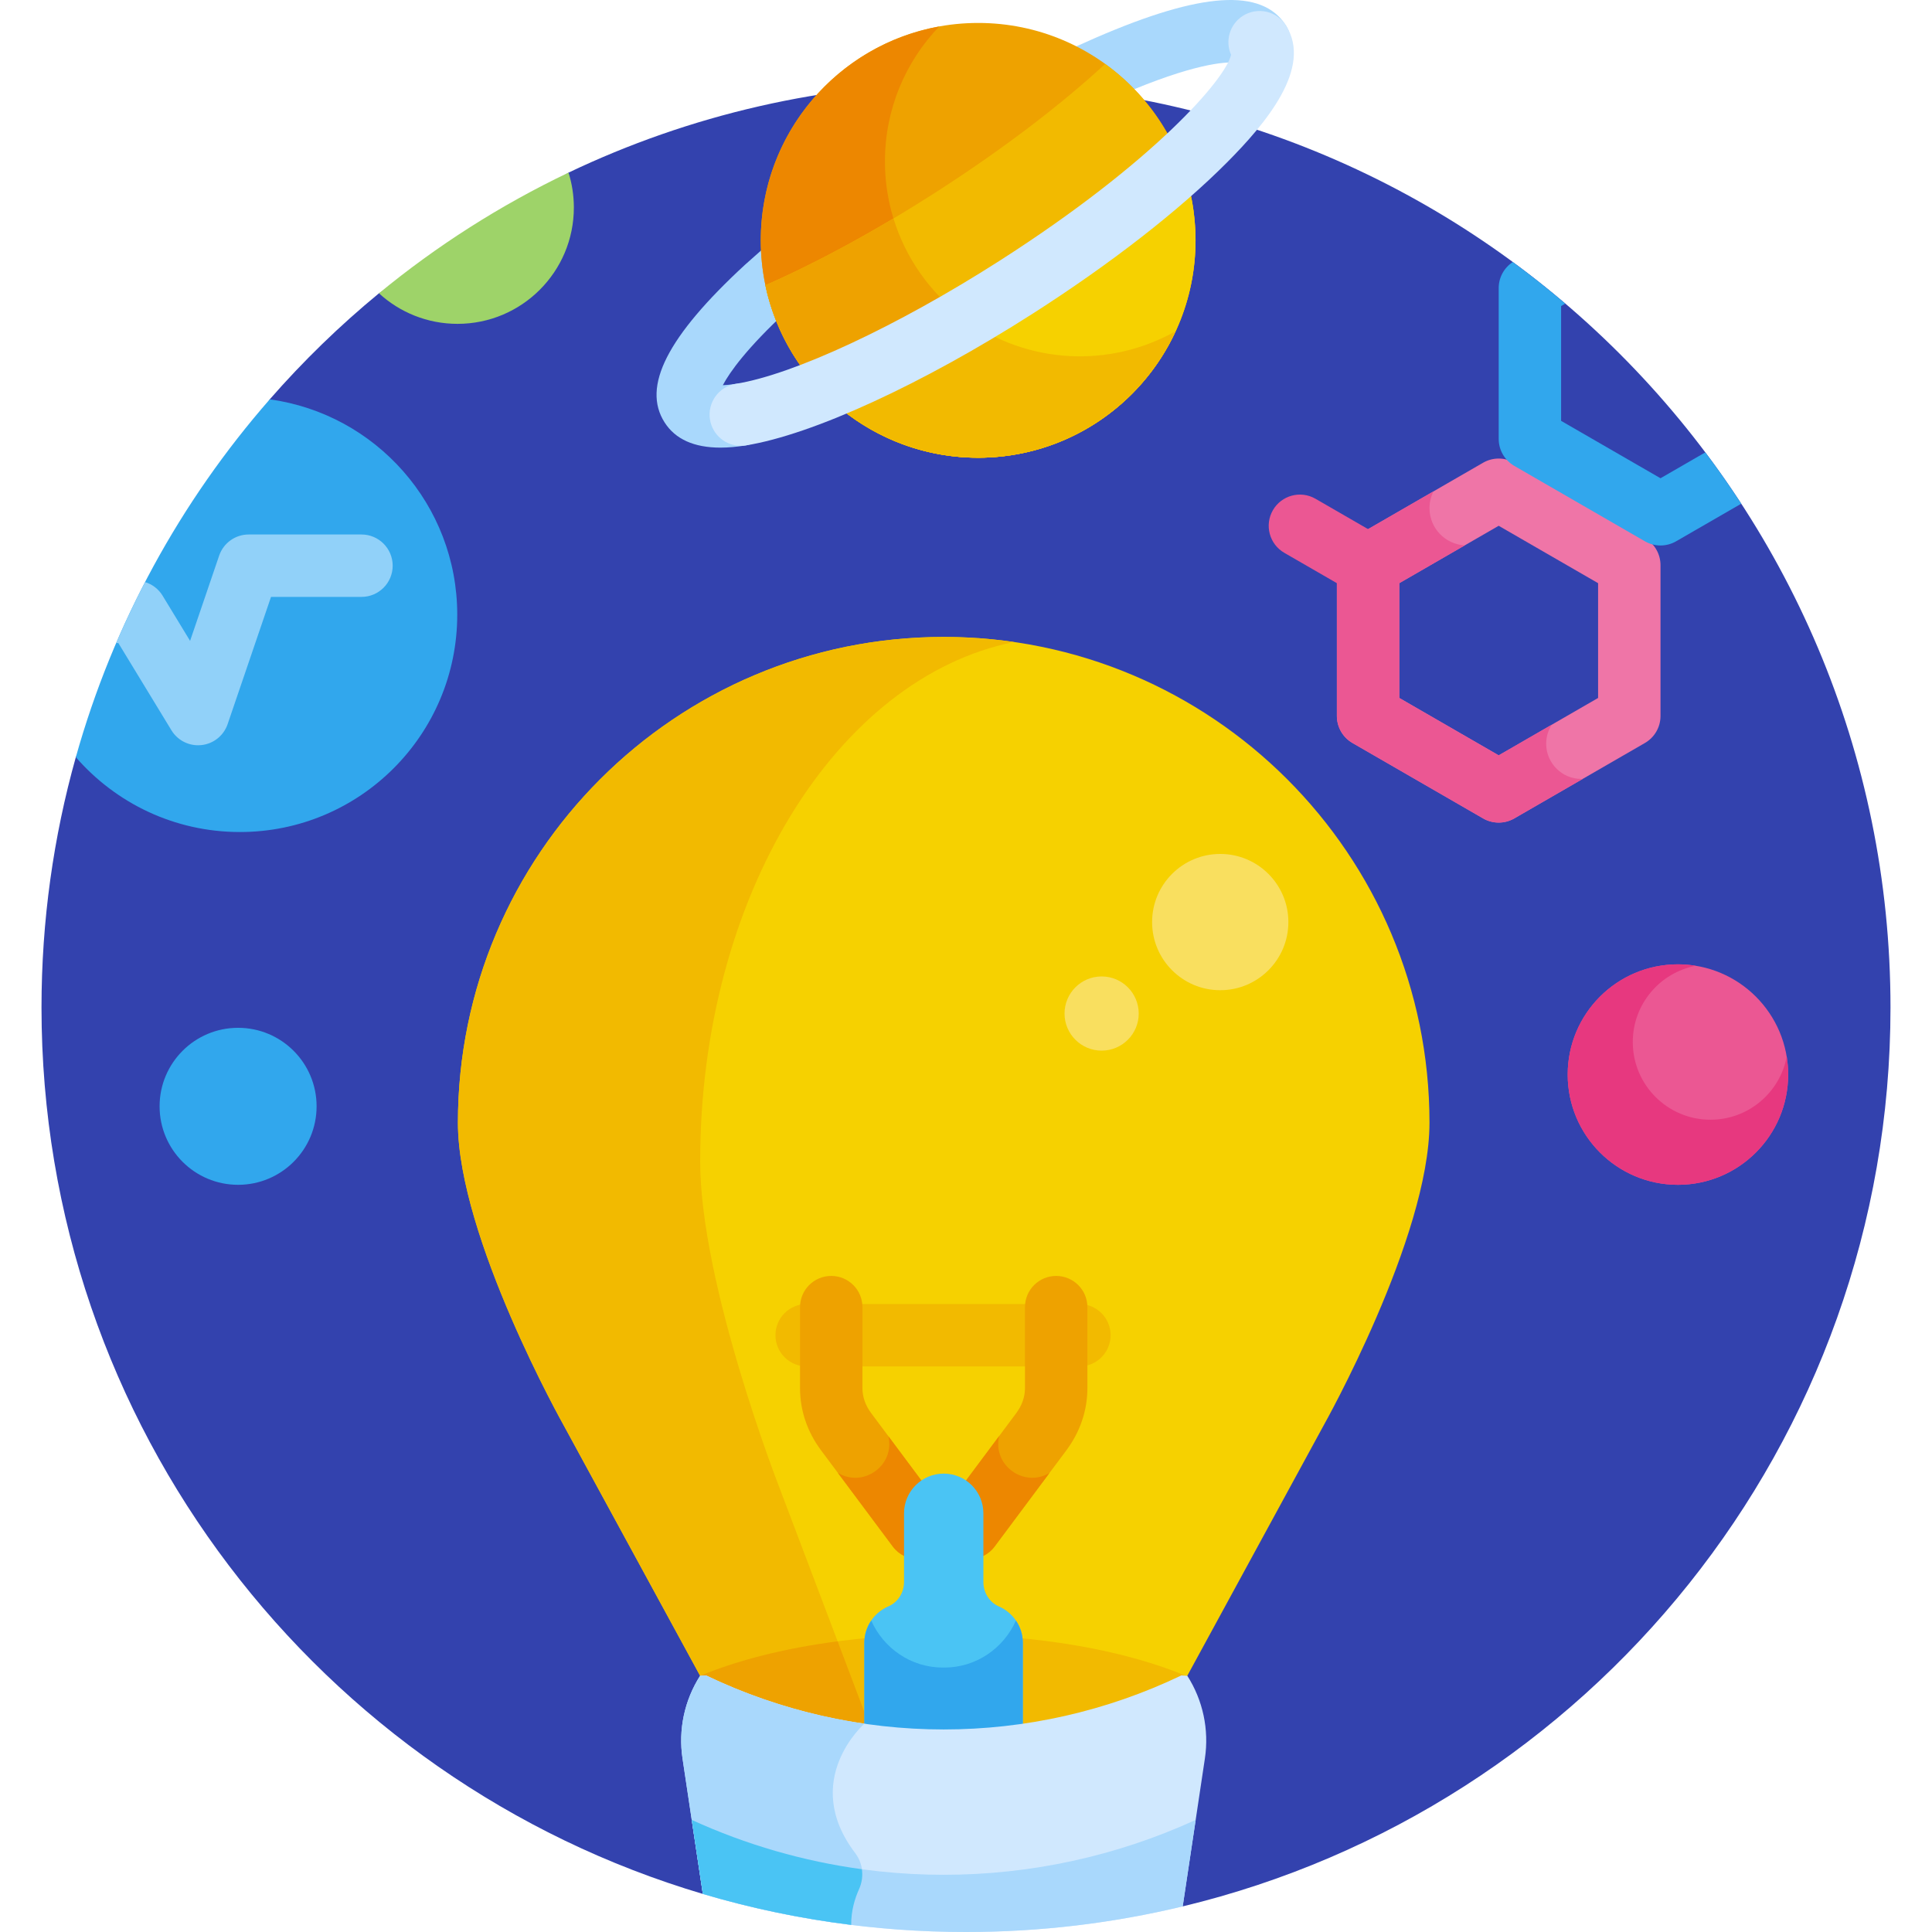 <?xml version="1.0" encoding="iso-8859-1"?>
<!-- Generator: Adobe Illustrator 21.0.0, SVG Export Plug-In . SVG Version: 6.00 Build 0)  -->
<svg version="1.1" id="Capa_1" xmlns="http://www.w3.org/2000/svg" xmlns:xlink="http://www.w3.org/1999/xlink" x="0px" y="0px"
	 viewBox="0 0 512 512" style="enable-background:new 0 0 512 512;" xml:space="preserve">
<g>
	<path style="fill:#3342AE;" d="M256,21.999c-37.71,0-73.424,8.528-105.335,23.747l0,0l-50.236,31.98l0,0
		c-10.403,8.561-20.084,17.967-28.947,28.107l0,0l-51.387,94.829c-5.921,21.099-9.096,43.347-9.096,66.338
		c0,111.079,73.929,204.875,175.261,234.913l0,0l127.167,3.302c107.601-25.848,187.573-122.685,187.573-238.215
		C501.001,131.69,391.31,21.999,256,21.999z"/>
	<path style="fill:#F6D100;" d="M378.829,297.532c0-71.1-57.638-128.737-128.737-128.737c-71.1,0-128.737,57.638-128.737,128.737
		c0,30.33,28.042,80.206,28.042,80.206l36.14,66.358h0c40.687,20.11,88.422,20.11,129.11,0h0l36.14-66.358
		C350.787,377.738,378.829,327.862,378.829,297.532z"/>
	<g>
		<path style="fill:#F2BA00;" d="M206.605,394.372c0,0-21.05-53.847-21.05-86.591c0-70.19,36.179-128.217,83.178-137.638
			c-6.087-0.883-12.309-1.348-18.641-1.348c-71.1,0-128.737,57.638-128.737,128.738c0,30.33,28.042,80.206,28.042,80.206
			l36.14,66.357h0c14.365,7.1,29.609,11.681,45.11,13.768L206.605,394.372z"/>
	</g>
	<path style="fill:#F2BA00;" d="M314.46,444.185c-16.158-6.769-39.098-10.998-64.548-10.998c-25.35,0-48.21,4.195-64.357,10.918
		C226.177,464.175,273.819,464.201,314.46,444.185z"/>
	<path style="fill:#EEA200;" d="M221.976,434.964c-14.021,1.835-26.493,5.007-36.421,9.14c14.385,6.948,28.993,11.649,45.092,13.758
		L221.976,434.964z"/>
	<g>
		<path style="fill:#A9D8FC;" d="M190.927,118.625c-6.998,0-11.96-2.232-14.796-6.669c-6.068-9.493,0.687-22.76,21.258-41.753
			c0.041-0.037,0.082-0.074,0.124-0.111l6.537-5.797c3.417-3.031,8.642-2.716,11.673,0.7c3.03,3.417,2.717,8.644-0.701,11.674
			l-6.475,5.742c-10.513,9.715-15.189,16.221-16.987,19.674c0.885-0.035,2.018-0.141,3.445-0.37
			c4.513-0.724,8.752,2.345,9.477,6.852c0.725,4.509-2.344,8.752-6.854,9.476C195.221,118.431,192.986,118.625,190.927,118.625z"/>
	</g>
	<g>
		<path style="fill:#A9D8FC;" d="M287.549,28.586c-3.167,0-6.189-1.829-7.56-4.91c-1.856-4.173,0.02-9.06,4.193-10.917l6.189-2.754
			C318.438-2.167,334.432-3.2,340.778,6.728c2.459,3.848,1.334,8.962-2.514,11.421c-3.477,2.223-7.99,1.519-10.641-1.48
			c-2.568-0.472-11.666,0.267-30.597,8.477l-6.117,2.723C289.815,28.355,288.673,28.586,287.549,28.586z"/>
	</g>
	<g>
		<path style="fill:#F2BA00;" d="M286.053,362.116h-72.281c-4.568,0-8.27-3.702-8.27-8.27s3.702-8.27,8.27-8.27h72.281
			c4.568,0,8.27,3.702,8.27,8.27S290.62,362.116,286.053,362.116z"/>
	</g>
	<path style="fill:#31A7ED;" d="M71.482,105.833c-23.629,27.03-41.415,59.294-51.387,94.83
		c10.562,12.144,26.114,19.832,43.473,19.832c31.816,0,57.608-25.792,57.608-57.608C121.175,133.757,99.551,109.692,71.482,105.833z
		"/>
	<circle style="fill:#31A7ED;" cx="63.097" cy="293.184" r="20.803"/>
	<circle style="fill:#EB5793;" cx="444.669" cy="284.773" r="29.214"/>
	<path style="fill:#E7387F;" d="M453.293,296.738c-11.371,0-20.59-9.218-20.59-20.59c0-10.031,7.176-18.376,16.673-20.207
		c-1.533-0.249-3.104-0.383-4.708-0.383c-16.134,0-29.214,13.08-29.214,29.214c0,16.134,13.08,29.214,29.214,29.214
		s29.214-13.08,29.214-29.214c0-1.603-0.134-3.175-0.383-4.708C471.669,289.562,463.324,296.738,453.293,296.738z"/>
	<path style="fill:#9ED369;" d="M121.25,85.823c17.026,0,30.829-13.803,30.829-30.829c0-3.222-0.496-6.329-1.413-9.248
		c-18.078,8.622-34.935,19.388-50.236,31.98C105.914,82.753,113.223,85.823,121.25,85.823z"/>
	<path style="fill:#91D1F9;" d="M95.795,141.646H65.905c-3.538,0-6.686,2.251-7.827,5.601l-7.702,22.59l-7.297-11.992
		c-1.066-1.752-2.731-3.005-4.638-3.592c-2.741,5.277-5.295,10.667-7.654,16.16h0.578l14.069,23.12
		c1.51,2.482,4.199,3.971,7.063,3.971c0.299,0,0.601-0.016,0.902-0.049c3.19-0.349,5.891-2.514,6.927-5.552l11.497-33.718h23.973
		c4.568,0,8.27-3.702,8.27-8.269C104.065,145.348,100.363,141.646,95.795,141.646z"/>
	<g>
		<circle style="fill:#EEA200;" cx="259.225" cy="63.69" r="57.608"/>
	</g>
	<path style="fill:#ED8700;" d="M286.187,94.427c-28.535,0-51.667-23.132-51.667-51.667c0-13.871,5.477-26.455,14.372-35.736
		c-26.883,4.871-47.276,28.379-47.276,56.666c0,31.816,25.792,57.608,57.608,57.608c23.22,0,43.217-13.745,52.336-33.536
		C304.064,91.998,295.411,94.427,286.187,94.427z"/>
	<g>
		<path style="fill:#F2BA00;" d="M292.867,16.958c-11.316,10.458-26.501,22.144-43.948,33.405
			c-16.454,10.62-32.426,19.251-46.094,25.236c5.506,26.204,28.809,45.826,56.632,45.702c31.816-0.142,57.493-26.048,57.351-57.864
			C316.722,44.285,307.293,27.368,292.867,16.958z"/>
	</g>
	<path style="fill:#EEA200;" d="M286.187,94.427c-23.268,0-42.938-15.383-49.409-36.531c-12.103,7.209-23.679,13.204-33.953,17.703
		c5.506,26.204,28.809,45.826,56.632,45.702c23.124-0.103,42.993-13.822,52.076-33.522C304.042,92.005,295.4,94.427,286.187,94.427z
		"/>
	<g>
		<path style="fill:#F6D100;" d="M269.206,76.164c-18.738,11.976-36.843,21.392-51.641,27.291
			c10.49,10.987,25.27,17.843,41.66,17.843c31.816,0,57.608-25.792,57.608-57.608c0-7.227-1.343-14.138-3.773-20.512
			C301.723,53.529,286.578,65.061,269.206,76.164z"/>
	</g>
	<path style="fill:#F2BA00;" d="M255.667,84.442c-13.821,8.073-26.908,14.55-38.102,19.013c10.49,10.987,25.27,17.843,41.66,17.843
		c23.22,0,43.217-13.745,52.336-33.536C294.083,97.638,272.184,96.558,255.667,84.442z"/>
	<g>
		<path style="fill:#D0E8FE;" d="M196.307,118.15c-3.99,0.001-7.502-2.894-8.155-6.959c-0.725-4.509,2.344-8.752,6.854-9.477
			c15.309-2.459,42.687-15.223,69.747-32.518c41.006-26.208,60.118-48.345,61.488-54.681c-1.622-3.67-0.368-8.075,3.116-10.302
			c3.848-2.459,8.962-1.334,11.421,2.515c7.191,11.25-5.444,26.096-15.572,36.284c-12.616,12.69-30.923,26.938-51.546,40.119
			c-29.262,18.702-58.395,32.079-76.031,34.913C197.185,118.116,196.742,118.15,196.307,118.15z M326.839,15.63l0.003,0.005
			L326.839,15.63z"/>
	</g>
	<g>
		<path style="fill:#EF75A7;" d="M397.169,217.994c-1.428,0-2.855-0.369-4.135-1.108l-34.613-19.984
			c-2.558-1.477-4.135-4.207-4.135-7.161v-39.968c0-2.954,1.576-5.684,4.135-7.161l34.613-19.984c2.559-1.477,5.711-1.477,8.27,0
			l34.613,19.984c2.558,1.477,4.135,4.207,4.135,7.161v39.968c0,2.955-1.577,5.684-4.135,7.161l-34.613,19.984
			C400.024,217.624,398.596,217.994,397.169,217.994z M370.825,184.966l26.344,15.21l26.344-15.21v-30.419l-26.344-15.21
			l-26.344,15.21V184.966z"/>
	</g>
	<path style="fill:#31A7ED;" d="M440.051,144.557c1.428,0,2.856-0.369,4.135-1.108l17.256-9.962
		c-3.024-4.644-6.195-9.183-9.518-13.602l-11.872,6.854l-26.344-15.21v-30.42l1.116-0.644c-4.503-3.838-9.146-7.514-13.922-11.023
		c-2.314,1.523-3.733,4.101-3.733,6.893v39.969c0,2.955,1.576,5.684,4.135,7.162l34.613,19.984
		C437.196,144.188,438.624,144.557,440.051,144.557z"/>
	<g>
		<path style="fill:#EB5793;" d="M362.548,158.043c-1.403,0-2.825-0.357-4.127-1.11l-18.064-10.429
			c-3.955-2.284-5.31-7.341-3.027-11.296c2.283-3.956,7.341-5.311,11.296-3.027l18.064,10.43c3.955,2.284,5.311,7.341,3.027,11.296
			C368.186,156.56,365.405,158.043,362.548,158.043z"/>
	</g>
	<g>
		<path style="fill:#EEA200;" d="M256.94,413.184c-1.72,0-3.453-0.534-4.937-1.641c-3.661-2.73-4.416-7.911-1.686-11.572
			l19.023-25.511c1.497-2.008,2.288-4.275,2.288-6.556v-21.499c0-4.567,3.702-8.27,8.27-8.27c4.568,0,8.27,3.703,8.27,8.27v21.499
			c0,5.871-1.925,11.557-5.568,16.443l-19.023,25.511C261.953,412.034,259.462,413.184,256.94,413.184z"/>
	</g>
	<g>
		<path style="fill:#ED8700;" d="M264.786,380.566l-14.469,19.404c-2.729,3.661-1.975,8.842,1.686,11.572
			c1.484,1.107,3.217,1.641,4.937,1.641c2.522,0,5.012-1.149,6.636-3.326l14.54-19.499
			C271.383,394.345,262.974,388.342,264.786,380.566z"/>
	</g>
	<g>
		<path style="fill:#EEA200;" d="M243.244,413.184c-2.522,0-5.012-1.149-6.636-3.327l-19.023-25.511
			c-3.643-4.885-5.569-10.571-5.569-16.443v-21.499c0-4.567,3.702-8.27,8.27-8.27c4.568,0,8.269,3.703,8.269,8.27v21.499
			c0,2.282,0.791,4.548,2.288,6.556l19.024,25.511c2.73,3.661,1.975,8.842-1.686,11.572
			C246.697,412.65,244.963,413.184,243.244,413.184z"/>
	</g>
	<g>
		<path style="fill:#ED8700;" d="M249.867,399.97l-14.428-19.349c1.764,7.784-6.676,13.743-13.393,9.706l14.563,19.529
			c1.624,2.177,4.114,3.326,6.636,3.326c1.718,0,3.453-0.534,4.937-1.641C251.842,408.812,252.597,403.631,249.867,399.97z"/>
	</g>
	<path style="fill:#4AC4F4;" d="M264.721,425.725c-2.541-1.102-4.114-3.691-4.114-6.461v-18.229c0-5.807-4.707-10.515-10.514-10.515
		h0c-5.808,0-10.515,4.708-10.515,10.515v18.195c0,2.781-1.586,5.377-4.142,6.474c-3.748,1.608-6.372,5.331-6.372,9.668v22.276
		c13.922,2.03,28.068,2.034,41.991,0.011v-22.288C271.053,431.052,268.447,427.342,264.721,425.725z"/>
	<path style="fill:#31A7ED;" d="M250.262,441.924c-0.14,0-0.281,0-0.421,0c-8.475-0.015-15.719-5.16-18.959-12.463
		c-1.148,1.685-1.82,3.719-1.82,5.911v22.277c13.922,2.03,28.068,2.034,41.991,0.011v-22.288c0-2.192-0.673-4.225-1.821-5.909
		C265.991,436.768,258.742,441.914,250.262,441.924z"/>
	<path style="fill:#D0E8FE;" d="M313.083,444.001c-39.823,19.098-86.159,19.098-125.983,0l-1.564,0.095
		c-4.15,6.496-5.807,14.276-4.663,21.9l5.387,35.916C208.366,508.465,231.769,512,256,512c19.78,0,39.006-2.36,57.428-6.786
		l5.883-39.218c1.143-7.624-0.513-15.404-4.664-21.9L313.083,444.001z"/>
	<path style="fill:#A9D8FC;" d="M227.675,500.605c1.412-3.118,1.035-6.792-1.037-9.517c-14.676-19.295,2.425-34.29,2.425-34.29
		l-0.008-0.01c-14.391-2.1-28.542-6.356-41.954-12.787l-1.564,0.095c-4.15,6.497-5.807,14.276-4.663,21.9l5.387,35.916
		c12.707,3.767,25.844,6.53,39.32,8.204C225.535,506.391,226.545,503.102,227.675,500.605z"/>
	<path style="fill:#A9D8FC;" d="M183.318,482.296l2.942,19.616C208.366,508.465,231.769,512,256,512
		c19.78,0,39.006-2.36,57.428-6.786l3.438-22.918C274.466,501.688,225.718,501.688,183.318,482.296z"/>
	<path style="fill:#4AC4F4;" d="M227.675,500.605c0.754-1.666,0.982-3.487,0.729-5.241c-15.431-2.103-30.628-6.456-45.086-13.069
		l2.942,19.616c12.707,3.767,25.844,6.53,39.32,8.204C225.535,506.391,226.545,503.102,227.675,500.605z"/>
	<circle style="fill:#F9DF5F;" cx="323.376" cy="244.359" r="18.056"/>
	<circle style="fill:#F9DF5F;" cx="291.943" cy="268.598" r="9.829"/>
	<g>
		<path style="fill:#EB5793;" d="M419.085,206.427c-5.155,0-9.333-4.179-9.333-9.333c0-1.859,0.55-3.586,1.486-5.041l-14.069,8.123
			l-26.344-15.21v-30.42l17.35-10.017c-5.208-0.288-9.345-4.59-9.345-9.87c0-1.601,0.389-3.107,1.063-4.445l-21.472,12.397
			c-2.558,1.477-4.135,4.207-4.135,7.161v39.968c0,2.955,1.576,5.684,4.135,7.162l34.613,19.984
			c1.279,0.739,2.707,1.108,4.135,1.108s2.856-0.369,4.135-1.108l18.147-10.477C419.328,206.414,419.208,206.427,419.085,206.427z"
			/>
	</g>
</g>
<g>
</g>
<g>
</g>
<g>
</g>
<g>
</g>
<g>
</g>
<g>
</g>
<g>
</g>
<g>
</g>
<g>
</g>
<g>
</g>
<g>
</g>
<g>
</g>
<g>
</g>
<g>
</g>
<g>
</g>
</svg>
